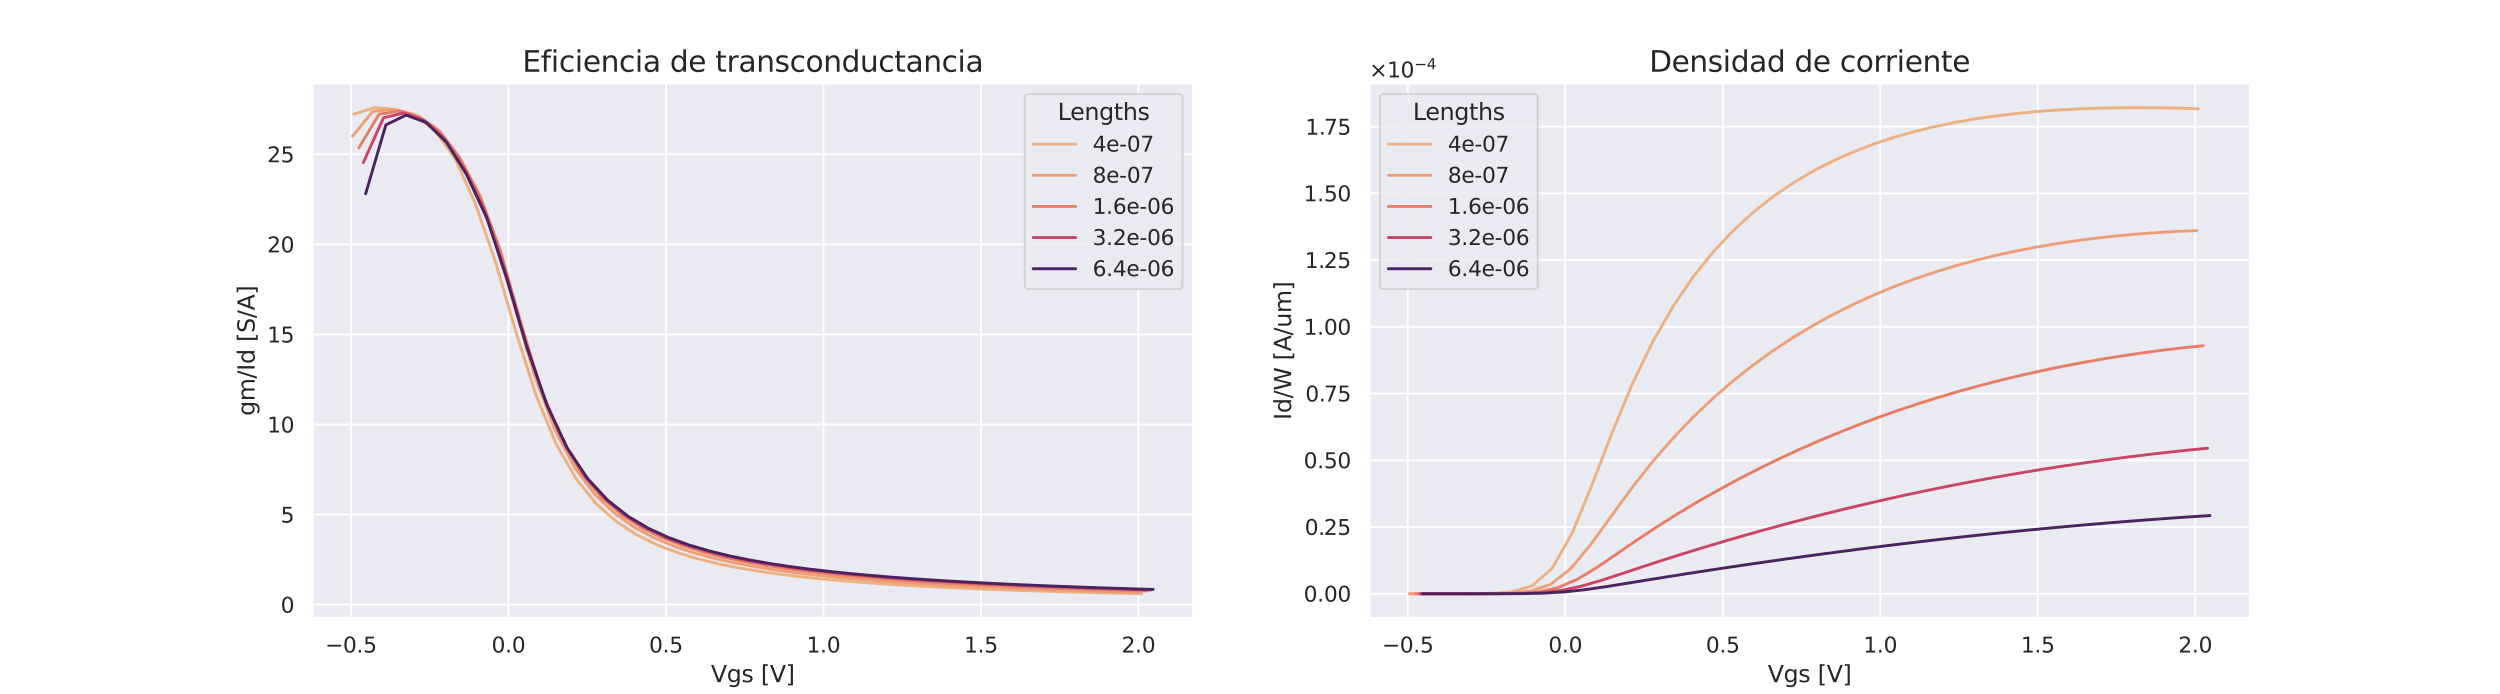 <?xml version="1.0" encoding="utf-8" standalone="no"?>
<!DOCTYPE svg PUBLIC "-//W3C//DTD SVG 1.1//EN"
  "http://www.w3.org/Graphics/SVG/1.1/DTD/svg11.dtd">
<svg xmlns:xlink="http://www.w3.org/1999/xlink" width="1296pt" height="360pt" viewBox="0 0 1296 360" xmlns="http://www.w3.org/2000/svg" version="1.1">
 <defs>
  <style type="text/css">*{stroke-linejoin: round; stroke-linecap: butt}</style>
 </defs>
 <g id="figure_1">
  <g id="patch_1">
   <path d="M 0 360 
L 1296 360 
L 1296 0 
L 0 0 
z
" style="fill: #ffffff"/>
  </g>
  <g id="axes_1">
   <g id="patch_2">
    <path d="M 162 320.4 
L 618.545 320.4 
L 618.545 43.2 
L 162 43.2 
z
" style="fill: #eaeaf2"/>
   </g>
   <g id="matplotlib.axis_1">
    <g id="xtick_1">
     <g id="line2d_1">
      <path d="M 181.931 320.4 
L 181.931 43.2 
" clip-path="url(#p124b14d917)" style="fill: none; stroke: #ffffff; stroke-linecap: round"/>
     </g>
     <g id="text_1">
      <!-- −0.5 -->
      <g style="fill: #262626" transform="translate(168.576 338.258) scale(0.11 -0.11)">
       <defs>
        <path id="DejaVuSans-2212" d="M 678 2272 
L 4684 2272 
L 4684 1741 
L 678 1741 
L 678 2272 
z
" transform="scale(0.016)"/>
        <path id="DejaVuSans-30" d="M 2034 4250 
Q 1547 4250 1301 3770 
Q 1056 3291 1056 2328 
Q 1056 1369 1301 889 
Q 1547 409 2034 409 
Q 2525 409 2770 889 
Q 3016 1369 3016 2328 
Q 3016 3291 2770 3770 
Q 2525 4250 2034 4250 
z
M 2034 4750 
Q 2819 4750 3233 4129 
Q 3647 3509 3647 2328 
Q 3647 1150 3233 529 
Q 2819 -91 2034 -91 
Q 1250 -91 836 529 
Q 422 1150 422 2328 
Q 422 3509 836 4129 
Q 1250 4750 2034 4750 
z
" transform="scale(0.016)"/>
        <path id="DejaVuSans-2e" d="M 684 794 
L 1344 794 
L 1344 0 
L 684 0 
L 684 794 
z
" transform="scale(0.016)"/>
        <path id="DejaVuSans-35" d="M 691 4666 
L 3169 4666 
L 3169 4134 
L 1269 4134 
L 1269 2991 
Q 1406 3038 1543 3061 
Q 1681 3084 1819 3084 
Q 2600 3084 3056 2656 
Q 3513 2228 3513 1497 
Q 3513 744 3044 326 
Q 2575 -91 1722 -91 
Q 1428 -91 1123 -41 
Q 819 9 494 109 
L 494 744 
Q 775 591 1075 516 
Q 1375 441 1709 441 
Q 2250 441 2565 725 
Q 2881 1009 2881 1497 
Q 2881 1984 2565 2268 
Q 2250 2553 1709 2553 
Q 1456 2553 1204 2497 
Q 953 2441 691 2322 
L 691 4666 
z
" transform="scale(0.016)"/>
       </defs>
       <use xlink:href="#DejaVuSans-2212"/>
       <use xlink:href="#DejaVuSans-30" transform="translate(83.789 0)"/>
       <use xlink:href="#DejaVuSans-2e" transform="translate(147.412 0)"/>
       <use xlink:href="#DejaVuSans-35" transform="translate(179.199 0)"/>
      </g>
     </g>
    </g>
    <g id="xtick_2">
     <g id="line2d_2">
      <path d="M 263.578 320.4 
L 263.578 43.2 
" clip-path="url(#p124b14d917)" style="fill: none; stroke: #ffffff; stroke-linecap: round"/>
     </g>
     <g id="text_2">
      <!-- 0.0 -->
      <g style="fill: #262626" transform="translate(254.831 338.258) scale(0.11 -0.11)">
       <use xlink:href="#DejaVuSans-30"/>
       <use xlink:href="#DejaVuSans-2e" transform="translate(63.623 0)"/>
       <use xlink:href="#DejaVuSans-30" transform="translate(95.41 0)"/>
      </g>
     </g>
    </g>
    <g id="xtick_3">
     <g id="line2d_3">
      <path d="M 345.224 320.4 
L 345.224 43.2 
" clip-path="url(#p124b14d917)" style="fill: none; stroke: #ffffff; stroke-linecap: round"/>
     </g>
     <g id="text_3">
      <!-- 0.5 -->
      <g style="fill: #262626" transform="translate(336.478 338.258) scale(0.11 -0.11)">
       <use xlink:href="#DejaVuSans-30"/>
       <use xlink:href="#DejaVuSans-2e" transform="translate(63.623 0)"/>
       <use xlink:href="#DejaVuSans-35" transform="translate(95.41 0)"/>
      </g>
     </g>
    </g>
    <g id="xtick_4">
     <g id="line2d_4">
      <path d="M 426.871 320.4 
L 426.871 43.2 
" clip-path="url(#p124b14d917)" style="fill: none; stroke: #ffffff; stroke-linecap: round"/>
     </g>
     <g id="text_4">
      <!-- 1.0 -->
      <g style="fill: #262626" transform="translate(418.124 338.258) scale(0.11 -0.11)">
       <defs>
        <path id="DejaVuSans-31" d="M 794 531 
L 1825 531 
L 1825 4091 
L 703 3866 
L 703 4441 
L 1819 4666 
L 2450 4666 
L 2450 531 
L 3481 531 
L 3481 0 
L 794 0 
L 794 531 
z
" transform="scale(0.016)"/>
       </defs>
       <use xlink:href="#DejaVuSans-31"/>
       <use xlink:href="#DejaVuSans-2e" transform="translate(63.623 0)"/>
       <use xlink:href="#DejaVuSans-30" transform="translate(95.41 0)"/>
      </g>
     </g>
    </g>
    <g id="xtick_5">
     <g id="line2d_5">
      <path d="M 508.517 320.4 
L 508.517 43.2 
" clip-path="url(#p124b14d917)" style="fill: none; stroke: #ffffff; stroke-linecap: round"/>
     </g>
     <g id="text_5">
      <!-- 1.5 -->
      <g style="fill: #262626" transform="translate(499.77 338.258) scale(0.11 -0.11)">
       <use xlink:href="#DejaVuSans-31"/>
       <use xlink:href="#DejaVuSans-2e" transform="translate(63.623 0)"/>
       <use xlink:href="#DejaVuSans-35" transform="translate(95.41 0)"/>
      </g>
     </g>
    </g>
    <g id="xtick_6">
     <g id="line2d_6">
      <path d="M 590.163 320.4 
L 590.163 43.2 
" clip-path="url(#p124b14d917)" style="fill: none; stroke: #ffffff; stroke-linecap: round"/>
     </g>
     <g id="text_6">
      <!-- 2.0 -->
      <g style="fill: #262626" transform="translate(581.417 338.258) scale(0.11 -0.11)">
       <defs>
        <path id="DejaVuSans-32" d="M 1228 531 
L 3431 531 
L 3431 0 
L 469 0 
L 469 531 
Q 828 903 1448 1529 
Q 2069 2156 2228 2338 
Q 2531 2678 2651 2914 
Q 2772 3150 2772 3378 
Q 2772 3750 2511 3984 
Q 2250 4219 1831 4219 
Q 1534 4219 1204 4116 
Q 875 4013 500 3803 
L 500 4441 
Q 881 4594 1212 4672 
Q 1544 4750 1819 4750 
Q 2544 4750 2975 4387 
Q 3406 4025 3406 3419 
Q 3406 3131 3298 2873 
Q 3191 2616 2906 2266 
Q 2828 2175 2409 1742 
Q 1991 1309 1228 531 
z
" transform="scale(0.016)"/>
       </defs>
       <use xlink:href="#DejaVuSans-32"/>
       <use xlink:href="#DejaVuSans-2e" transform="translate(63.623 0)"/>
       <use xlink:href="#DejaVuSans-30" transform="translate(95.41 0)"/>
      </g>
     </g>
    </g>
    <g id="text_7">
     <!-- Vgs [V] -->
     <g style="fill: #262626" transform="translate(368.541 353.664) scale(0.12 -0.12)">
      <defs>
       <path id="DejaVuSans-56" d="M 1831 0 
L 50 4666 
L 709 4666 
L 2188 738 
L 3669 4666 
L 4325 4666 
L 2547 0 
L 1831 0 
z
" transform="scale(0.016)"/>
       <path id="DejaVuSans-67" d="M 2906 1791 
Q 2906 2416 2648 2759 
Q 2391 3103 1925 3103 
Q 1463 3103 1205 2759 
Q 947 2416 947 1791 
Q 947 1169 1205 825 
Q 1463 481 1925 481 
Q 2391 481 2648 825 
Q 2906 1169 2906 1791 
z
M 3481 434 
Q 3481 -459 3084 -895 
Q 2688 -1331 1869 -1331 
Q 1566 -1331 1297 -1286 
Q 1028 -1241 775 -1147 
L 775 -588 
Q 1028 -725 1275 -790 
Q 1522 -856 1778 -856 
Q 2344 -856 2625 -561 
Q 2906 -266 2906 331 
L 2906 616 
Q 2728 306 2450 153 
Q 2172 0 1784 0 
Q 1141 0 747 490 
Q 353 981 353 1791 
Q 353 2603 747 3093 
Q 1141 3584 1784 3584 
Q 2172 3584 2450 3431 
Q 2728 3278 2906 2969 
L 2906 3500 
L 3481 3500 
L 3481 434 
z
" transform="scale(0.016)"/>
       <path id="DejaVuSans-73" d="M 2834 3397 
L 2834 2853 
Q 2591 2978 2328 3040 
Q 2066 3103 1784 3103 
Q 1356 3103 1142 2972 
Q 928 2841 928 2578 
Q 928 2378 1081 2264 
Q 1234 2150 1697 2047 
L 1894 2003 
Q 2506 1872 2764 1633 
Q 3022 1394 3022 966 
Q 3022 478 2636 193 
Q 2250 -91 1575 -91 
Q 1294 -91 989 -36 
Q 684 19 347 128 
L 347 722 
Q 666 556 975 473 
Q 1284 391 1588 391 
Q 1994 391 2212 530 
Q 2431 669 2431 922 
Q 2431 1156 2273 1281 
Q 2116 1406 1581 1522 
L 1381 1569 
Q 847 1681 609 1914 
Q 372 2147 372 2553 
Q 372 3047 722 3315 
Q 1072 3584 1716 3584 
Q 2034 3584 2315 3537 
Q 2597 3491 2834 3397 
z
" transform="scale(0.016)"/>
       <path id="DejaVuSans-20" transform="scale(0.016)"/>
       <path id="DejaVuSans-5b" d="M 550 4863 
L 1875 4863 
L 1875 4416 
L 1125 4416 
L 1125 -397 
L 1875 -397 
L 1875 -844 
L 550 -844 
L 550 4863 
z
" transform="scale(0.016)"/>
       <path id="DejaVuSans-5d" d="M 1947 4863 
L 1947 -844 
L 622 -844 
L 622 -397 
L 1369 -397 
L 1369 4416 
L 622 4416 
L 622 4863 
L 1947 4863 
z
" transform="scale(0.016)"/>
      </defs>
      <use xlink:href="#DejaVuSans-56"/>
      <use xlink:href="#DejaVuSans-67" transform="translate(68.408 0)"/>
      <use xlink:href="#DejaVuSans-73" transform="translate(131.885 0)"/>
      <use xlink:href="#DejaVuSans-20" transform="translate(183.984 0)"/>
      <use xlink:href="#DejaVuSans-5b" transform="translate(215.771 0)"/>
      <use xlink:href="#DejaVuSans-56" transform="translate(254.785 0)"/>
      <use xlink:href="#DejaVuSans-5d" transform="translate(323.193 0)"/>
     </g>
    </g>
   </g>
   <g id="matplotlib.axis_2">
    <g id="ytick_1">
     <g id="line2d_7">
      <path d="M 162 313.453 
L 618.545 313.453 
" clip-path="url(#p124b14d917)" style="fill: none; stroke: #ffffff; stroke-linecap: round"/>
     </g>
     <g id="text_8">
      <!-- 0 -->
      <g style="fill: #262626" transform="translate(145.501 317.632) scale(0.11 -0.11)">
       <use xlink:href="#DejaVuSans-30"/>
      </g>
     </g>
    </g>
    <g id="ytick_2">
     <g id="line2d_8">
      <path d="M 162 266.753 
L 618.545 266.753 
" clip-path="url(#p124b14d917)" style="fill: none; stroke: #ffffff; stroke-linecap: round"/>
     </g>
     <g id="text_9">
      <!-- 5 -->
      <g style="fill: #262626" transform="translate(145.501 270.933) scale(0.11 -0.11)">
       <use xlink:href="#DejaVuSans-35"/>
      </g>
     </g>
    </g>
    <g id="ytick_3">
     <g id="line2d_9">
      <path d="M 162 220.054 
L 618.545 220.054 
" clip-path="url(#p124b14d917)" style="fill: none; stroke: #ffffff; stroke-linecap: round"/>
     </g>
     <g id="text_10">
      <!-- 10 -->
      <g style="fill: #262626" transform="translate(138.502 224.233) scale(0.11 -0.11)">
       <use xlink:href="#DejaVuSans-31"/>
       <use xlink:href="#DejaVuSans-30" transform="translate(63.623 0)"/>
      </g>
     </g>
    </g>
    <g id="ytick_4">
     <g id="line2d_10">
      <path d="M 162 173.354 
L 618.545 173.354 
" clip-path="url(#p124b14d917)" style="fill: none; stroke: #ffffff; stroke-linecap: round"/>
     </g>
     <g id="text_11">
      <!-- 15 -->
      <g style="fill: #262626" transform="translate(138.502 177.533) scale(0.11 -0.11)">
       <use xlink:href="#DejaVuSans-31"/>
       <use xlink:href="#DejaVuSans-35" transform="translate(63.623 0)"/>
      </g>
     </g>
    </g>
    <g id="ytick_5">
     <g id="line2d_11">
      <path d="M 162 126.655 
L 618.545 126.655 
" clip-path="url(#p124b14d917)" style="fill: none; stroke: #ffffff; stroke-linecap: round"/>
     </g>
     <g id="text_12">
      <!-- 20 -->
      <g style="fill: #262626" transform="translate(138.502 130.834) scale(0.11 -0.11)">
       <use xlink:href="#DejaVuSans-32"/>
       <use xlink:href="#DejaVuSans-30" transform="translate(63.623 0)"/>
      </g>
     </g>
    </g>
    <g id="ytick_6">
     <g id="line2d_12">
      <path d="M 162 79.955 
L 618.545 79.955 
" clip-path="url(#p124b14d917)" style="fill: none; stroke: #ffffff; stroke-linecap: round"/>
     </g>
     <g id="text_13">
      <!-- 25 -->
      <g style="fill: #262626" transform="translate(138.502 84.134) scale(0.11 -0.11)">
       <use xlink:href="#DejaVuSans-32"/>
       <use xlink:href="#DejaVuSans-35" transform="translate(63.623 0)"/>
      </g>
     </g>
    </g>
    <g id="text_14">
     <!-- gm/Id [S/A] -->
     <g style="fill: #262626" transform="translate(132.007 215.577) rotate(-90) scale(0.12 -0.12)">
      <defs>
       <path id="DejaVuSans-6d" d="M 3328 2828 
Q 3544 3216 3844 3400 
Q 4144 3584 4550 3584 
Q 5097 3584 5394 3201 
Q 5691 2819 5691 2113 
L 5691 0 
L 5113 0 
L 5113 2094 
Q 5113 2597 4934 2840 
Q 4756 3084 4391 3084 
Q 3944 3084 3684 2787 
Q 3425 2491 3425 1978 
L 3425 0 
L 2847 0 
L 2847 2094 
Q 2847 2600 2669 2842 
Q 2491 3084 2119 3084 
Q 1678 3084 1418 2786 
Q 1159 2488 1159 1978 
L 1159 0 
L 581 0 
L 581 3500 
L 1159 3500 
L 1159 2956 
Q 1356 3278 1631 3431 
Q 1906 3584 2284 3584 
Q 2666 3584 2933 3390 
Q 3200 3197 3328 2828 
z
" transform="scale(0.016)"/>
       <path id="DejaVuSans-2f" d="M 1625 4666 
L 2156 4666 
L 531 -594 
L 0 -594 
L 1625 4666 
z
" transform="scale(0.016)"/>
       <path id="DejaVuSans-49" d="M 628 4666 
L 1259 4666 
L 1259 0 
L 628 0 
L 628 4666 
z
" transform="scale(0.016)"/>
       <path id="DejaVuSans-64" d="M 2906 2969 
L 2906 4863 
L 3481 4863 
L 3481 0 
L 2906 0 
L 2906 525 
Q 2725 213 2448 61 
Q 2172 -91 1784 -91 
Q 1150 -91 751 415 
Q 353 922 353 1747 
Q 353 2572 751 3078 
Q 1150 3584 1784 3584 
Q 2172 3584 2448 3432 
Q 2725 3281 2906 2969 
z
M 947 1747 
Q 947 1113 1208 752 
Q 1469 391 1925 391 
Q 2381 391 2643 752 
Q 2906 1113 2906 1747 
Q 2906 2381 2643 2742 
Q 2381 3103 1925 3103 
Q 1469 3103 1208 2742 
Q 947 2381 947 1747 
z
" transform="scale(0.016)"/>
       <path id="DejaVuSans-53" d="M 3425 4513 
L 3425 3897 
Q 3066 4069 2747 4153 
Q 2428 4238 2131 4238 
Q 1616 4238 1336 4038 
Q 1056 3838 1056 3469 
Q 1056 3159 1242 3001 
Q 1428 2844 1947 2747 
L 2328 2669 
Q 3034 2534 3370 2195 
Q 3706 1856 3706 1288 
Q 3706 609 3251 259 
Q 2797 -91 1919 -91 
Q 1588 -91 1214 -16 
Q 841 59 441 206 
L 441 856 
Q 825 641 1194 531 
Q 1563 422 1919 422 
Q 2459 422 2753 634 
Q 3047 847 3047 1241 
Q 3047 1584 2836 1778 
Q 2625 1972 2144 2069 
L 1759 2144 
Q 1053 2284 737 2584 
Q 422 2884 422 3419 
Q 422 4038 858 4394 
Q 1294 4750 2059 4750 
Q 2388 4750 2728 4690 
Q 3069 4631 3425 4513 
z
" transform="scale(0.016)"/>
       <path id="DejaVuSans-41" d="M 2188 4044 
L 1331 1722 
L 3047 1722 
L 2188 4044 
z
M 1831 4666 
L 2547 4666 
L 4325 0 
L 3669 0 
L 3244 1197 
L 1141 1197 
L 716 0 
L 50 0 
L 1831 4666 
z
" transform="scale(0.016)"/>
      </defs>
      <use xlink:href="#DejaVuSans-67"/>
      <use xlink:href="#DejaVuSans-6d" transform="translate(63.477 0)"/>
      <use xlink:href="#DejaVuSans-2f" transform="translate(160.889 0)"/>
      <use xlink:href="#DejaVuSans-49" transform="translate(194.58 0)"/>
      <use xlink:href="#DejaVuSans-64" transform="translate(224.072 0)"/>
      <use xlink:href="#DejaVuSans-20" transform="translate(287.549 0)"/>
      <use xlink:href="#DejaVuSans-5b" transform="translate(319.336 0)"/>
      <use xlink:href="#DejaVuSans-53" transform="translate(358.35 0)"/>
      <use xlink:href="#DejaVuSans-2f" transform="translate(421.826 0)"/>
      <use xlink:href="#DejaVuSans-41" transform="translate(455.518 0)"/>
      <use xlink:href="#DejaVuSans-5d" transform="translate(523.926 0)"/>
     </g>
    </g>
   </g>
   <g id="FillBetweenPolyCollection_1"/>
   <g id="FillBetweenPolyCollection_2"/>
   <g id="FillBetweenPolyCollection_3"/>
   <g id="FillBetweenPolyCollection_4"/>
   <g id="FillBetweenPolyCollection_5"/>
   <g id="line2d_13">
    <path d="M 183.508 59.185 
L 193.975 55.8 
L 204.443 56.651 
L 214.91 59.955 
L 225.378 67.467 
L 235.845 82.233 
L 246.313 105.27 
L 256.78 135.589 
L 267.248 171.398 
L 277.715 204.505 
L 288.183 229.971 
L 298.65 248.231 
L 309.117 261.16 
L 319.585 270.439 
L 330.052 277.265 
L 340.52 282.424 
L 350.987 286.425 
L 361.455 289.6 
L 371.922 292.171 
L 382.39 294.289 
L 392.857 296.06 
L 403.325 297.56 
L 413.792 298.845 
L 424.26 299.958 
L 434.727 300.928 
L 445.195 301.782 
L 455.662 302.539 
L 466.13 303.213 
L 476.597 303.817 
L 487.065 304.361 
L 497.532 304.854 
L 508 305.302 
L 518.467 305.71 
L 528.935 306.085 
L 539.402 306.429 
L 549.87 306.746 
L 560.337 307.039 
L 570.805 307.311 
L 581.272 307.564 
L 591.74 307.8 
" clip-path="url(#p124b14d917)" style="fill: none; stroke: #edb081; stroke-width: 1.5; stroke-linecap: round"/>
   </g>
   <g id="line2d_14">
    <path d="M 182.752 70.589 
L 193.22 57.778 
L 203.687 56.702 
L 214.155 59.155 
L 224.622 65.3 
L 235.089 77.439 
L 245.557 96.374 
L 256.024 122.405 
L 266.492 157.983 
L 276.959 194.143 
L 287.427 222.372 
L 297.894 242.365 
L 308.362 256.346 
L 318.829 266.309 
L 329.297 273.619 
L 339.764 279.149 
L 350.232 283.447 
L 360.699 286.871 
L 371.167 289.655 
L 381.634 291.959 
L 392.102 293.894 
L 402.569 295.542 
L 413.037 296.96 
L 423.504 298.192 
L 433.972 299.272 
L 444.439 300.227 
L 454.907 301.075 
L 465.374 301.835 
L 475.842 302.518 
L 486.309 303.135 
L 496.777 303.695 
L 507.244 304.207 
L 517.712 304.674 
L 528.179 305.104 
L 538.647 305.5 
L 549.114 305.865 
L 559.582 306.205 
L 570.049 306.52 
L 580.516 306.814 
L 590.984 307.089 
" clip-path="url(#p124b14d917)" style="fill: none; stroke: #ec9f76; stroke-width: 1.5; stroke-linecap: round"/>
   </g>
   <g id="line2d_15">
    <path d="M 186.037 76.637 
L 196.504 59.222 
L 206.972 57.541 
L 217.439 60.572 
L 227.907 68.102 
L 238.374 81.894 
L 248.842 101.592 
L 259.309 129.579 
L 269.777 166.655 
L 280.244 201.116 
L 290.712 226.867 
L 301.179 244.919 
L 311.647 257.593 
L 322.114 266.715 
L 332.582 273.486 
L 343.049 278.666 
L 353.517 282.737 
L 363.984 286.012 
L 374.451 288.7 
L 384.919 290.943 
L 395.386 292.842 
L 405.854 294.471 
L 416.321 295.882 
L 426.789 297.117 
L 437.256 298.207 
L 447.724 299.175 
L 458.191 300.04 
L 468.659 300.819 
L 479.126 301.523 
L 489.594 302.163 
L 500.061 302.747 
L 510.529 303.281 
L 520.996 303.773 
L 531.464 304.226 
L 541.931 304.646 
L 552.399 305.036 
L 562.866 305.399 
L 573.334 305.738 
L 583.801 306.056 
L 594.269 306.356 
" clip-path="url(#p124b14d917)" style="fill: none; stroke: #e77e63; stroke-width: 1.5; stroke-linecap: round"/>
   </g>
   <g id="line2d_16">
    <path d="M 188.36 84.263 
L 198.827 61.048 
L 209.295 58.557 
L 219.762 62.357 
L 230.23 71.658 
L 240.697 87.474 
L 251.164 108.964 
L 261.632 139.598 
L 272.099 176.099 
L 282.567 207.542 
L 293.034 230.72 
L 303.502 247.128 
L 313.969 258.809 
L 324.437 267.321 
L 334.904 273.706 
L 345.372 278.632 
L 355.839 282.53 
L 366.307 285.685 
L 376.774 288.288 
L 387.242 290.47 
L 397.709 292.325 
L 408.177 293.923 
L 418.644 295.312 
L 429.112 296.532 
L 439.579 297.612 
L 450.047 298.575 
L 460.514 299.438 
L 470.982 300.217 
L 481.449 300.923 
L 491.917 301.567 
L 502.384 302.156 
L 512.852 302.696 
L 523.319 303.194 
L 533.787 303.655 
L 544.254 304.082 
L 554.722 304.479 
L 565.189 304.851 
L 575.656 305.198 
L 586.124 305.526 
L 596.591 305.835 
" clip-path="url(#p124b14d917)" style="fill: none; stroke: #c94465; stroke-width: 1.5; stroke-linecap: round"/>
   </g>
   <g id="line2d_17">
    <path d="M 189.561 100.42 
L 200.029 64.759 
L 210.496 59.647 
L 220.964 63.532 
L 231.431 73.763 
L 241.899 90.544 
L 252.366 113.028 
L 262.834 144.801 
L 273.301 180.596 
L 283.769 210.546 
L 294.236 232.559 
L 304.704 248.222 
L 315.171 259.442 
L 325.639 267.665 
L 336.106 273.862 
L 346.574 278.661 
L 357.041 282.472 
L 367.509 285.564 
L 377.976 288.121 
L 388.444 290.27 
L 398.911 292.1 
L 409.379 293.679 
L 419.846 295.055 
L 430.314 296.265 
L 440.781 297.337 
L 451.249 298.294 
L 461.716 299.154 
L 472.184 299.931 
L 482.651 300.636 
L 493.119 301.28 
L 503.586 301.869 
L 514.054 302.41 
L 524.521 302.91 
L 534.988 303.372 
L 545.456 303.801 
L 555.923 304.201 
L 566.391 304.574 
L 576.858 304.923 
L 587.326 305.252 
L 597.793 305.562 
" clip-path="url(#p124b14d917)" style="fill: none; stroke: #4b2362; stroke-width: 1.5; stroke-linecap: round"/>
   </g>
   <g id="line2d_18"/>
   <g id="line2d_19"/>
   <g id="line2d_20"/>
   <g id="line2d_21"/>
   <g id="line2d_22"/>
   <g id="patch_3">
    <path d="M 162 320.4 
L 162 43.2 
" style="fill: none; stroke: #ffffff; stroke-width: 1.25; stroke-linejoin: miter; stroke-linecap: square"/>
   </g>
   <g id="patch_4">
    <path d="M 618.545 320.4 
L 618.545 43.2 
" style="fill: none; stroke: #ffffff; stroke-width: 1.25; stroke-linejoin: miter; stroke-linecap: square"/>
   </g>
   <g id="patch_5">
    <path d="M 162 320.4 
L 618.545 320.4 
" style="fill: none; stroke: #ffffff; stroke-width: 1.25; stroke-linejoin: miter; stroke-linecap: square"/>
   </g>
   <g id="patch_6">
    <path d="M 162 43.2 
L 618.545 43.2 
" style="fill: none; stroke: #ffffff; stroke-width: 1.25; stroke-linejoin: miter; stroke-linecap: square"/>
   </g>
   <g id="text_15">
    <!-- Eficiencia de transconductancia -->
    <g style="fill: #262626" transform="translate(270.811 37.2) scale(0.15 -0.15)">
     <defs>
      <path id="DejaVuSans-45" d="M 628 4666 
L 3578 4666 
L 3578 4134 
L 1259 4134 
L 1259 2753 
L 3481 2753 
L 3481 2222 
L 1259 2222 
L 1259 531 
L 3634 531 
L 3634 0 
L 628 0 
L 628 4666 
z
" transform="scale(0.016)"/>
      <path id="DejaVuSans-66" d="M 2375 4863 
L 2375 4384 
L 1825 4384 
Q 1516 4384 1395 4259 
Q 1275 4134 1275 3809 
L 1275 3500 
L 2222 3500 
L 2222 3053 
L 1275 3053 
L 1275 0 
L 697 0 
L 697 3053 
L 147 3053 
L 147 3500 
L 697 3500 
L 697 3744 
Q 697 4328 969 4595 
Q 1241 4863 1831 4863 
L 2375 4863 
z
" transform="scale(0.016)"/>
      <path id="DejaVuSans-69" d="M 603 3500 
L 1178 3500 
L 1178 0 
L 603 0 
L 603 3500 
z
M 603 4863 
L 1178 4863 
L 1178 4134 
L 603 4134 
L 603 4863 
z
" transform="scale(0.016)"/>
      <path id="DejaVuSans-63" d="M 3122 3366 
L 3122 2828 
Q 2878 2963 2633 3030 
Q 2388 3097 2138 3097 
Q 1578 3097 1268 2742 
Q 959 2388 959 1747 
Q 959 1106 1268 751 
Q 1578 397 2138 397 
Q 2388 397 2633 464 
Q 2878 531 3122 666 
L 3122 134 
Q 2881 22 2623 -34 
Q 2366 -91 2075 -91 
Q 1284 -91 818 406 
Q 353 903 353 1747 
Q 353 2603 823 3093 
Q 1294 3584 2113 3584 
Q 2378 3584 2631 3529 
Q 2884 3475 3122 3366 
z
" transform="scale(0.016)"/>
      <path id="DejaVuSans-65" d="M 3597 1894 
L 3597 1613 
L 953 1613 
Q 991 1019 1311 708 
Q 1631 397 2203 397 
Q 2534 397 2845 478 
Q 3156 559 3463 722 
L 3463 178 
Q 3153 47 2828 -22 
Q 2503 -91 2169 -91 
Q 1331 -91 842 396 
Q 353 884 353 1716 
Q 353 2575 817 3079 
Q 1281 3584 2069 3584 
Q 2775 3584 3186 3129 
Q 3597 2675 3597 1894 
z
M 3022 2063 
Q 3016 2534 2758 2815 
Q 2500 3097 2075 3097 
Q 1594 3097 1305 2825 
Q 1016 2553 972 2059 
L 3022 2063 
z
" transform="scale(0.016)"/>
      <path id="DejaVuSans-6e" d="M 3513 2113 
L 3513 0 
L 2938 0 
L 2938 2094 
Q 2938 2591 2744 2837 
Q 2550 3084 2163 3084 
Q 1697 3084 1428 2787 
Q 1159 2491 1159 1978 
L 1159 0 
L 581 0 
L 581 3500 
L 1159 3500 
L 1159 2956 
Q 1366 3272 1645 3428 
Q 1925 3584 2291 3584 
Q 2894 3584 3203 3211 
Q 3513 2838 3513 2113 
z
" transform="scale(0.016)"/>
      <path id="DejaVuSans-61" d="M 2194 1759 
Q 1497 1759 1228 1600 
Q 959 1441 959 1056 
Q 959 750 1161 570 
Q 1363 391 1709 391 
Q 2188 391 2477 730 
Q 2766 1069 2766 1631 
L 2766 1759 
L 2194 1759 
z
M 3341 1997 
L 3341 0 
L 2766 0 
L 2766 531 
Q 2569 213 2275 61 
Q 1981 -91 1556 -91 
Q 1019 -91 701 211 
Q 384 513 384 1019 
Q 384 1609 779 1909 
Q 1175 2209 1959 2209 
L 2766 2209 
L 2766 2266 
Q 2766 2663 2505 2880 
Q 2244 3097 1772 3097 
Q 1472 3097 1187 3025 
Q 903 2953 641 2809 
L 641 3341 
Q 956 3463 1253 3523 
Q 1550 3584 1831 3584 
Q 2591 3584 2966 3190 
Q 3341 2797 3341 1997 
z
" transform="scale(0.016)"/>
      <path id="DejaVuSans-74" d="M 1172 4494 
L 1172 3500 
L 2356 3500 
L 2356 3053 
L 1172 3053 
L 1172 1153 
Q 1172 725 1289 603 
Q 1406 481 1766 481 
L 2356 481 
L 2356 0 
L 1766 0 
Q 1100 0 847 248 
Q 594 497 594 1153 
L 594 3053 
L 172 3053 
L 172 3500 
L 594 3500 
L 594 4494 
L 1172 4494 
z
" transform="scale(0.016)"/>
      <path id="DejaVuSans-72" d="M 2631 2963 
Q 2534 3019 2420 3045 
Q 2306 3072 2169 3072 
Q 1681 3072 1420 2755 
Q 1159 2438 1159 1844 
L 1159 0 
L 581 0 
L 581 3500 
L 1159 3500 
L 1159 2956 
Q 1341 3275 1631 3429 
Q 1922 3584 2338 3584 
Q 2397 3584 2469 3576 
Q 2541 3569 2628 3553 
L 2631 2963 
z
" transform="scale(0.016)"/>
      <path id="DejaVuSans-6f" d="M 1959 3097 
Q 1497 3097 1228 2736 
Q 959 2375 959 1747 
Q 959 1119 1226 758 
Q 1494 397 1959 397 
Q 2419 397 2687 759 
Q 2956 1122 2956 1747 
Q 2956 2369 2687 2733 
Q 2419 3097 1959 3097 
z
M 1959 3584 
Q 2709 3584 3137 3096 
Q 3566 2609 3566 1747 
Q 3566 888 3137 398 
Q 2709 -91 1959 -91 
Q 1206 -91 779 398 
Q 353 888 353 1747 
Q 353 2609 779 3096 
Q 1206 3584 1959 3584 
z
" transform="scale(0.016)"/>
      <path id="DejaVuSans-75" d="M 544 1381 
L 544 3500 
L 1119 3500 
L 1119 1403 
Q 1119 906 1312 657 
Q 1506 409 1894 409 
Q 2359 409 2629 706 
Q 2900 1003 2900 1516 
L 2900 3500 
L 3475 3500 
L 3475 0 
L 2900 0 
L 2900 538 
Q 2691 219 2414 64 
Q 2138 -91 1772 -91 
Q 1169 -91 856 284 
Q 544 659 544 1381 
z
M 1991 3584 
L 1991 3584 
z
" transform="scale(0.016)"/>
     </defs>
     <use xlink:href="#DejaVuSans-45"/>
     <use xlink:href="#DejaVuSans-66" transform="translate(63.184 0)"/>
     <use xlink:href="#DejaVuSans-69" transform="translate(98.389 0)"/>
     <use xlink:href="#DejaVuSans-63" transform="translate(126.172 0)"/>
     <use xlink:href="#DejaVuSans-69" transform="translate(181.152 0)"/>
     <use xlink:href="#DejaVuSans-65" transform="translate(208.936 0)"/>
     <use xlink:href="#DejaVuSans-6e" transform="translate(270.459 0)"/>
     <use xlink:href="#DejaVuSans-63" transform="translate(333.838 0)"/>
     <use xlink:href="#DejaVuSans-69" transform="translate(388.818 0)"/>
     <use xlink:href="#DejaVuSans-61" transform="translate(416.602 0)"/>
     <use xlink:href="#DejaVuSans-20" transform="translate(477.881 0)"/>
     <use xlink:href="#DejaVuSans-64" transform="translate(509.668 0)"/>
     <use xlink:href="#DejaVuSans-65" transform="translate(573.145 0)"/>
     <use xlink:href="#DejaVuSans-20" transform="translate(634.668 0)"/>
     <use xlink:href="#DejaVuSans-74" transform="translate(666.455 0)"/>
     <use xlink:href="#DejaVuSans-72" transform="translate(705.664 0)"/>
     <use xlink:href="#DejaVuSans-61" transform="translate(746.777 0)"/>
     <use xlink:href="#DejaVuSans-6e" transform="translate(808.057 0)"/>
     <use xlink:href="#DejaVuSans-73" transform="translate(871.436 0)"/>
     <use xlink:href="#DejaVuSans-63" transform="translate(923.535 0)"/>
     <use xlink:href="#DejaVuSans-6f" transform="translate(978.516 0)"/>
     <use xlink:href="#DejaVuSans-6e" transform="translate(1039.697 0)"/>
     <use xlink:href="#DejaVuSans-64" transform="translate(1103.076 0)"/>
     <use xlink:href="#DejaVuSans-75" transform="translate(1166.553 0)"/>
     <use xlink:href="#DejaVuSans-63" transform="translate(1229.932 0)"/>
     <use xlink:href="#DejaVuSans-74" transform="translate(1284.912 0)"/>
     <use xlink:href="#DejaVuSans-61" transform="translate(1324.121 0)"/>
     <use xlink:href="#DejaVuSans-6e" transform="translate(1385.4 0)"/>
     <use xlink:href="#DejaVuSans-63" transform="translate(1448.779 0)"/>
     <use xlink:href="#DejaVuSans-69" transform="translate(1503.76 0)"/>
     <use xlink:href="#DejaVuSans-61" transform="translate(1531.543 0)"/>
    </g>
   </g>
   <g id="legend_1">
    <g id="patch_7">
     <path d="M 533.417 149.843 
L 610.845 149.843 
Q 613.045 149.843 613.045 147.643 
L 613.045 50.9 
Q 613.045 48.7 610.845 48.7 
L 533.417 48.7 
Q 531.217 48.7 531.217 50.9 
L 531.217 147.643 
Q 531.217 149.843 533.417 149.843 
z
" style="fill: #eaeaf2; opacity: 0.8; stroke: #cccccc; stroke-linejoin: miter"/>
    </g>
    <g id="text_16">
     <!-- Lengths -->
     <g style="fill: #262626" transform="translate(548.31 62.218) scale(0.12 -0.12)">
      <defs>
       <path id="DejaVuSans-4c" d="M 628 4666 
L 1259 4666 
L 1259 531 
L 3531 531 
L 3531 0 
L 628 0 
L 628 4666 
z
" transform="scale(0.016)"/>
       <path id="DejaVuSans-68" d="M 3513 2113 
L 3513 0 
L 2938 0 
L 2938 2094 
Q 2938 2591 2744 2837 
Q 2550 3084 2163 3084 
Q 1697 3084 1428 2787 
Q 1159 2491 1159 1978 
L 1159 0 
L 581 0 
L 581 4863 
L 1159 4863 
L 1159 2956 
Q 1366 3272 1645 3428 
Q 1925 3584 2291 3584 
Q 2894 3584 3203 3211 
Q 3513 2838 3513 2113 
z
" transform="scale(0.016)"/>
      </defs>
      <use xlink:href="#DejaVuSans-4c"/>
      <use xlink:href="#DejaVuSans-65" transform="translate(53.963 0)"/>
      <use xlink:href="#DejaVuSans-6e" transform="translate(115.486 0)"/>
      <use xlink:href="#DejaVuSans-67" transform="translate(178.865 0)"/>
      <use xlink:href="#DejaVuSans-74" transform="translate(242.342 0)"/>
      <use xlink:href="#DejaVuSans-68" transform="translate(281.551 0)"/>
      <use xlink:href="#DejaVuSans-73" transform="translate(344.93 0)"/>
     </g>
    </g>
    <g id="line2d_23">
     <path d="M 535.617 74.722 
L 546.617 74.722 
L 557.617 74.722 
" style="fill: none; stroke: #edb081; stroke-width: 1.5; stroke-linecap: round"/>
    </g>
    <g id="text_17">
     <!-- 4e-07 -->
     <g style="fill: #262626" transform="translate(566.417 78.572) scale(0.11 -0.11)">
      <defs>
       <path id="DejaVuSans-34" d="M 2419 4116 
L 825 1625 
L 2419 1625 
L 2419 4116 
z
M 2253 4666 
L 3047 4666 
L 3047 1625 
L 3713 1625 
L 3713 1100 
L 3047 1100 
L 3047 0 
L 2419 0 
L 2419 1100 
L 313 1100 
L 313 1709 
L 2253 4666 
z
" transform="scale(0.016)"/>
       <path id="DejaVuSans-2d" d="M 313 2009 
L 1997 2009 
L 1997 1497 
L 313 1497 
L 313 2009 
z
" transform="scale(0.016)"/>
       <path id="DejaVuSans-37" d="M 525 4666 
L 3525 4666 
L 3525 4397 
L 1831 0 
L 1172 0 
L 2766 4134 
L 525 4134 
L 525 4666 
z
" transform="scale(0.016)"/>
      </defs>
      <use xlink:href="#DejaVuSans-34"/>
      <use xlink:href="#DejaVuSans-65" transform="translate(63.623 0)"/>
      <use xlink:href="#DejaVuSans-2d" transform="translate(125.146 0)"/>
      <use xlink:href="#DejaVuSans-30" transform="translate(161.23 0)"/>
      <use xlink:href="#DejaVuSans-37" transform="translate(224.854 0)"/>
     </g>
    </g>
    <g id="line2d_24">
     <path d="M 535.617 90.868 
L 546.617 90.868 
L 557.617 90.868 
" style="fill: none; stroke: #ec9f76; stroke-width: 1.5; stroke-linecap: round"/>
    </g>
    <g id="text_18">
     <!-- 8e-07 -->
     <g style="fill: #262626" transform="translate(566.417 94.718) scale(0.11 -0.11)">
      <defs>
       <path id="DejaVuSans-38" d="M 2034 2216 
Q 1584 2216 1326 1975 
Q 1069 1734 1069 1313 
Q 1069 891 1326 650 
Q 1584 409 2034 409 
Q 2484 409 2743 651 
Q 3003 894 3003 1313 
Q 3003 1734 2745 1975 
Q 2488 2216 2034 2216 
z
M 1403 2484 
Q 997 2584 770 2862 
Q 544 3141 544 3541 
Q 544 4100 942 4425 
Q 1341 4750 2034 4750 
Q 2731 4750 3128 4425 
Q 3525 4100 3525 3541 
Q 3525 3141 3298 2862 
Q 3072 2584 2669 2484 
Q 3125 2378 3379 2068 
Q 3634 1759 3634 1313 
Q 3634 634 3220 271 
Q 2806 -91 2034 -91 
Q 1263 -91 848 271 
Q 434 634 434 1313 
Q 434 1759 690 2068 
Q 947 2378 1403 2484 
z
M 1172 3481 
Q 1172 3119 1398 2916 
Q 1625 2713 2034 2713 
Q 2441 2713 2670 2916 
Q 2900 3119 2900 3481 
Q 2900 3844 2670 4047 
Q 2441 4250 2034 4250 
Q 1625 4250 1398 4047 
Q 1172 3844 1172 3481 
z
" transform="scale(0.016)"/>
      </defs>
      <use xlink:href="#DejaVuSans-38"/>
      <use xlink:href="#DejaVuSans-65" transform="translate(63.623 0)"/>
      <use xlink:href="#DejaVuSans-2d" transform="translate(125.146 0)"/>
      <use xlink:href="#DejaVuSans-30" transform="translate(161.23 0)"/>
      <use xlink:href="#DejaVuSans-37" transform="translate(224.854 0)"/>
     </g>
    </g>
    <g id="line2d_25">
     <path d="M 535.617 107.014 
L 546.617 107.014 
L 557.617 107.014 
" style="fill: none; stroke: #e77e63; stroke-width: 1.5; stroke-linecap: round"/>
    </g>
    <g id="text_19">
     <!-- 1.6e-06 -->
     <g style="fill: #262626" transform="translate(566.417 110.864) scale(0.11 -0.11)">
      <defs>
       <path id="DejaVuSans-36" d="M 2113 2584 
Q 1688 2584 1439 2293 
Q 1191 2003 1191 1497 
Q 1191 994 1439 701 
Q 1688 409 2113 409 
Q 2538 409 2786 701 
Q 3034 994 3034 1497 
Q 3034 2003 2786 2293 
Q 2538 2584 2113 2584 
z
M 3366 4563 
L 3366 3988 
Q 3128 4100 2886 4159 
Q 2644 4219 2406 4219 
Q 1781 4219 1451 3797 
Q 1122 3375 1075 2522 
Q 1259 2794 1537 2939 
Q 1816 3084 2150 3084 
Q 2853 3084 3261 2657 
Q 3669 2231 3669 1497 
Q 3669 778 3244 343 
Q 2819 -91 2113 -91 
Q 1303 -91 875 529 
Q 447 1150 447 2328 
Q 447 3434 972 4092 
Q 1497 4750 2381 4750 
Q 2619 4750 2861 4703 
Q 3103 4656 3366 4563 
z
" transform="scale(0.016)"/>
      </defs>
      <use xlink:href="#DejaVuSans-31"/>
      <use xlink:href="#DejaVuSans-2e" transform="translate(63.623 0)"/>
      <use xlink:href="#DejaVuSans-36" transform="translate(95.41 0)"/>
      <use xlink:href="#DejaVuSans-65" transform="translate(159.033 0)"/>
      <use xlink:href="#DejaVuSans-2d" transform="translate(220.557 0)"/>
      <use xlink:href="#DejaVuSans-30" transform="translate(256.641 0)"/>
      <use xlink:href="#DejaVuSans-36" transform="translate(320.264 0)"/>
     </g>
    </g>
    <g id="line2d_26">
     <path d="M 535.617 123.16 
L 546.617 123.16 
L 557.617 123.16 
" style="fill: none; stroke: #c94465; stroke-width: 1.5; stroke-linecap: round"/>
    </g>
    <g id="text_20">
     <!-- 3.2e-06 -->
     <g style="fill: #262626" transform="translate(566.417 127.01) scale(0.11 -0.11)">
      <defs>
       <path id="DejaVuSans-33" d="M 2597 2516 
Q 3050 2419 3304 2112 
Q 3559 1806 3559 1356 
Q 3559 666 3084 287 
Q 2609 -91 1734 -91 
Q 1441 -91 1130 -33 
Q 819 25 488 141 
L 488 750 
Q 750 597 1062 519 
Q 1375 441 1716 441 
Q 2309 441 2620 675 
Q 2931 909 2931 1356 
Q 2931 1769 2642 2001 
Q 2353 2234 1838 2234 
L 1294 2234 
L 1294 2753 
L 1863 2753 
Q 2328 2753 2575 2939 
Q 2822 3125 2822 3475 
Q 2822 3834 2567 4026 
Q 2313 4219 1838 4219 
Q 1578 4219 1281 4162 
Q 984 4106 628 3988 
L 628 4550 
Q 988 4650 1302 4700 
Q 1616 4750 1894 4750 
Q 2613 4750 3031 4423 
Q 3450 4097 3450 3541 
Q 3450 3153 3228 2886 
Q 3006 2619 2597 2516 
z
" transform="scale(0.016)"/>
      </defs>
      <use xlink:href="#DejaVuSans-33"/>
      <use xlink:href="#DejaVuSans-2e" transform="translate(63.623 0)"/>
      <use xlink:href="#DejaVuSans-32" transform="translate(95.41 0)"/>
      <use xlink:href="#DejaVuSans-65" transform="translate(159.033 0)"/>
      <use xlink:href="#DejaVuSans-2d" transform="translate(220.557 0)"/>
      <use xlink:href="#DejaVuSans-30" transform="translate(256.641 0)"/>
      <use xlink:href="#DejaVuSans-36" transform="translate(320.264 0)"/>
     </g>
    </g>
    <g id="line2d_27">
     <path d="M 535.617 139.306 
L 546.617 139.306 
L 557.617 139.306 
" style="fill: none; stroke: #4b2362; stroke-width: 1.5; stroke-linecap: round"/>
    </g>
    <g id="text_21">
     <!-- 6.4e-06 -->
     <g style="fill: #262626" transform="translate(566.417 143.156) scale(0.11 -0.11)">
      <use xlink:href="#DejaVuSans-36"/>
      <use xlink:href="#DejaVuSans-2e" transform="translate(63.623 0)"/>
      <use xlink:href="#DejaVuSans-34" transform="translate(95.41 0)"/>
      <use xlink:href="#DejaVuSans-65" transform="translate(159.033 0)"/>
      <use xlink:href="#DejaVuSans-2d" transform="translate(220.557 0)"/>
      <use xlink:href="#DejaVuSans-30" transform="translate(256.641 0)"/>
      <use xlink:href="#DejaVuSans-36" transform="translate(320.264 0)"/>
     </g>
    </g>
   </g>
  </g>
  <g id="axes_2">
   <g id="patch_8">
    <path d="M 709.855 320.4 
L 1166.4 320.4 
L 1166.4 43.2 
L 709.855 43.2 
z
" style="fill: #eaeaf2"/>
   </g>
   <g id="matplotlib.axis_3">
    <g id="xtick_7">
     <g id="line2d_28">
      <path d="M 729.786 320.4 
L 729.786 43.2 
" clip-path="url(#pb0fdb2caa5)" style="fill: none; stroke: #ffffff; stroke-linecap: round"/>
     </g>
     <g id="text_22">
      <!-- −0.5 -->
      <g style="fill: #262626" transform="translate(716.43 338.258) scale(0.11 -0.11)">
       <use xlink:href="#DejaVuSans-2212"/>
       <use xlink:href="#DejaVuSans-30" transform="translate(83.789 0)"/>
       <use xlink:href="#DejaVuSans-2e" transform="translate(147.412 0)"/>
       <use xlink:href="#DejaVuSans-35" transform="translate(179.199 0)"/>
      </g>
     </g>
    </g>
    <g id="xtick_8">
     <g id="line2d_29">
      <path d="M 811.432 320.4 
L 811.432 43.2 
" clip-path="url(#pb0fdb2caa5)" style="fill: none; stroke: #ffffff; stroke-linecap: round"/>
     </g>
     <g id="text_23">
      <!-- 0.0 -->
      <g style="fill: #262626" transform="translate(802.686 338.258) scale(0.11 -0.11)">
       <use xlink:href="#DejaVuSans-30"/>
       <use xlink:href="#DejaVuSans-2e" transform="translate(63.623 0)"/>
       <use xlink:href="#DejaVuSans-30" transform="translate(95.41 0)"/>
      </g>
     </g>
    </g>
    <g id="xtick_9">
     <g id="line2d_30">
      <path d="M 893.079 320.4 
L 893.079 43.2 
" clip-path="url(#pb0fdb2caa5)" style="fill: none; stroke: #ffffff; stroke-linecap: round"/>
     </g>
     <g id="text_24">
      <!-- 0.5 -->
      <g style="fill: #262626" transform="translate(884.332 338.258) scale(0.11 -0.11)">
       <use xlink:href="#DejaVuSans-30"/>
       <use xlink:href="#DejaVuSans-2e" transform="translate(63.623 0)"/>
       <use xlink:href="#DejaVuSans-35" transform="translate(95.41 0)"/>
      </g>
     </g>
    </g>
    <g id="xtick_10">
     <g id="line2d_31">
      <path d="M 974.725 320.4 
L 974.725 43.2 
" clip-path="url(#pb0fdb2caa5)" style="fill: none; stroke: #ffffff; stroke-linecap: round"/>
     </g>
     <g id="text_25">
      <!-- 1.0 -->
      <g style="fill: #262626" transform="translate(965.978 338.258) scale(0.11 -0.11)">
       <use xlink:href="#DejaVuSans-31"/>
       <use xlink:href="#DejaVuSans-2e" transform="translate(63.623 0)"/>
       <use xlink:href="#DejaVuSans-30" transform="translate(95.41 0)"/>
      </g>
     </g>
    </g>
    <g id="xtick_11">
     <g id="line2d_32">
      <path d="M 1056.372 320.4 
L 1056.372 43.2 
" clip-path="url(#pb0fdb2caa5)" style="fill: none; stroke: #ffffff; stroke-linecap: round"/>
     </g>
     <g id="text_26">
      <!-- 1.5 -->
      <g style="fill: #262626" transform="translate(1047.625 338.258) scale(0.11 -0.11)">
       <use xlink:href="#DejaVuSans-31"/>
       <use xlink:href="#DejaVuSans-2e" transform="translate(63.623 0)"/>
       <use xlink:href="#DejaVuSans-35" transform="translate(95.41 0)"/>
      </g>
     </g>
    </g>
    <g id="xtick_12">
     <g id="line2d_33">
      <path d="M 1138.018 320.4 
L 1138.018 43.2 
" clip-path="url(#pb0fdb2caa5)" style="fill: none; stroke: #ffffff; stroke-linecap: round"/>
     </g>
     <g id="text_27">
      <!-- 2.0 -->
      <g style="fill: #262626" transform="translate(1129.271 338.258) scale(0.11 -0.11)">
       <use xlink:href="#DejaVuSans-32"/>
       <use xlink:href="#DejaVuSans-2e" transform="translate(63.623 0)"/>
       <use xlink:href="#DejaVuSans-30" transform="translate(95.41 0)"/>
      </g>
     </g>
    </g>
    <g id="text_28">
     <!-- Vgs [V] -->
     <g style="fill: #262626" transform="translate(916.395 353.664) scale(0.12 -0.12)">
      <use xlink:href="#DejaVuSans-56"/>
      <use xlink:href="#DejaVuSans-67" transform="translate(68.408 0)"/>
      <use xlink:href="#DejaVuSans-73" transform="translate(131.885 0)"/>
      <use xlink:href="#DejaVuSans-20" transform="translate(183.984 0)"/>
      <use xlink:href="#DejaVuSans-5b" transform="translate(215.771 0)"/>
      <use xlink:href="#DejaVuSans-56" transform="translate(254.785 0)"/>
      <use xlink:href="#DejaVuSans-5d" transform="translate(323.193 0)"/>
     </g>
    </g>
   </g>
   <g id="matplotlib.axis_4">
    <g id="ytick_7">
     <g id="line2d_34">
      <path d="M 709.855 307.8 
L 1166.4 307.8 
" clip-path="url(#pb0fdb2caa5)" style="fill: none; stroke: #ffffff; stroke-linecap: round"/>
     </g>
     <g id="text_29">
      <!-- $\mathdefault{0.00}$ -->
      <g style="fill: #262626" transform="translate(675.825 311.979) scale(0.11 -0.11)">
       <use xlink:href="#DejaVuSans-30" transform="translate(0 0.781)"/>
       <use xlink:href="#DejaVuSans-2e" transform="translate(63.623 0.781)"/>
       <use xlink:href="#DejaVuSans-30" transform="translate(95.41 0.781)"/>
       <use xlink:href="#DejaVuSans-30" transform="translate(159.033 0.781)"/>
      </g>
     </g>
    </g>
    <g id="ytick_8">
     <g id="line2d_35">
      <path d="M 709.855 273.209 
L 1166.4 273.209 
" clip-path="url(#pb0fdb2caa5)" style="fill: none; stroke: #ffffff; stroke-linecap: round"/>
     </g>
     <g id="text_30">
      <!-- $\mathdefault{0.25}$ -->
      <g style="fill: #262626" transform="translate(676.375 277.388) scale(0.11 -0.11)">
       <use xlink:href="#DejaVuSans-30" transform="translate(0 0.781)"/>
       <use xlink:href="#DejaVuSans-2e" transform="translate(63.623 0.781)"/>
       <use xlink:href="#DejaVuSans-32" transform="translate(89.91 0.781)"/>
       <use xlink:href="#DejaVuSans-35" transform="translate(153.533 0.781)"/>
      </g>
     </g>
    </g>
    <g id="ytick_9">
     <g id="line2d_36">
      <path d="M 709.855 238.617 
L 1166.4 238.617 
" clip-path="url(#pb0fdb2caa5)" style="fill: none; stroke: #ffffff; stroke-linecap: round"/>
     </g>
     <g id="text_31">
      <!-- $\mathdefault{0.50}$ -->
      <g style="fill: #262626" transform="translate(675.825 242.796) scale(0.11 -0.11)">
       <use xlink:href="#DejaVuSans-30" transform="translate(0 0.781)"/>
       <use xlink:href="#DejaVuSans-2e" transform="translate(63.623 0.781)"/>
       <use xlink:href="#DejaVuSans-35" transform="translate(95.41 0.781)"/>
       <use xlink:href="#DejaVuSans-30" transform="translate(159.033 0.781)"/>
      </g>
     </g>
    </g>
    <g id="ytick_10">
     <g id="line2d_37">
      <path d="M 709.855 204.026 
L 1166.4 204.026 
" clip-path="url(#pb0fdb2caa5)" style="fill: none; stroke: #ffffff; stroke-linecap: round"/>
     </g>
     <g id="text_32">
      <!-- $\mathdefault{0.75}$ -->
      <g style="fill: #262626" transform="translate(676.705 208.205) scale(0.11 -0.11)">
       <use xlink:href="#DejaVuSans-30" transform="translate(0 0.781)"/>
       <use xlink:href="#DejaVuSans-2e" transform="translate(63.623 0.781)"/>
       <use xlink:href="#DejaVuSans-37" transform="translate(87.66 0.781)"/>
       <use xlink:href="#DejaVuSans-35" transform="translate(151.283 0.781)"/>
      </g>
     </g>
    </g>
    <g id="ytick_11">
     <g id="line2d_38">
      <path d="M 709.855 169.434 
L 1166.4 169.434 
" clip-path="url(#pb0fdb2caa5)" style="fill: none; stroke: #ffffff; stroke-linecap: round"/>
     </g>
     <g id="text_33">
      <!-- $\mathdefault{1.00}$ -->
      <g style="fill: #262626" transform="translate(675.825 173.613) scale(0.11 -0.11)">
       <use xlink:href="#DejaVuSans-31" transform="translate(0 0.781)"/>
       <use xlink:href="#DejaVuSans-2e" transform="translate(63.623 0.781)"/>
       <use xlink:href="#DejaVuSans-30" transform="translate(95.41 0.781)"/>
       <use xlink:href="#DejaVuSans-30" transform="translate(159.033 0.781)"/>
      </g>
     </g>
    </g>
    <g id="ytick_12">
     <g id="line2d_39">
      <path d="M 709.855 134.843 
L 1166.4 134.843 
" clip-path="url(#pb0fdb2caa5)" style="fill: none; stroke: #ffffff; stroke-linecap: round"/>
     </g>
     <g id="text_34">
      <!-- $\mathdefault{1.25}$ -->
      <g style="fill: #262626" transform="translate(676.375 139.022) scale(0.11 -0.11)">
       <use xlink:href="#DejaVuSans-31" transform="translate(0 0.781)"/>
       <use xlink:href="#DejaVuSans-2e" transform="translate(63.623 0.781)"/>
       <use xlink:href="#DejaVuSans-32" transform="translate(89.91 0.781)"/>
       <use xlink:href="#DejaVuSans-35" transform="translate(153.533 0.781)"/>
      </g>
     </g>
    </g>
    <g id="ytick_13">
     <g id="line2d_40">
      <path d="M 709.855 100.251 
L 1166.4 100.251 
" clip-path="url(#pb0fdb2caa5)" style="fill: none; stroke: #ffffff; stroke-linecap: round"/>
     </g>
     <g id="text_35">
      <!-- $\mathdefault{1.50}$ -->
      <g style="fill: #262626" transform="translate(675.825 104.431) scale(0.11 -0.11)">
       <use xlink:href="#DejaVuSans-31" transform="translate(0 0.781)"/>
       <use xlink:href="#DejaVuSans-2e" transform="translate(63.623 0.781)"/>
       <use xlink:href="#DejaVuSans-35" transform="translate(95.41 0.781)"/>
       <use xlink:href="#DejaVuSans-30" transform="translate(159.033 0.781)"/>
      </g>
     </g>
    </g>
    <g id="ytick_14">
     <g id="line2d_41">
      <path d="M 709.855 65.66 
L 1166.4 65.66 
" clip-path="url(#pb0fdb2caa5)" style="fill: none; stroke: #ffffff; stroke-linecap: round"/>
     </g>
     <g id="text_36">
      <!-- $\mathdefault{1.75}$ -->
      <g style="fill: #262626" transform="translate(676.705 69.839) scale(0.11 -0.11)">
       <use xlink:href="#DejaVuSans-31" transform="translate(0 0.094)"/>
       <use xlink:href="#DejaVuSans-2e" transform="translate(63.623 0.094)"/>
       <use xlink:href="#DejaVuSans-37" transform="translate(87.66 0.094)"/>
       <use xlink:href="#DejaVuSans-35" transform="translate(151.283 0.094)"/>
      </g>
     </g>
    </g>
    <g id="text_37">
     <!-- Id/W [A/um] -->
     <g style="fill: #262626" transform="translate(669.329 217.694) rotate(-90) scale(0.12 -0.12)">
      <defs>
       <path id="DejaVuSans-57" d="M 213 4666 
L 850 4666 
L 1831 722 
L 2809 4666 
L 3519 4666 
L 4500 722 
L 5478 4666 
L 6119 4666 
L 4947 0 
L 4153 0 
L 3169 4050 
L 2175 0 
L 1381 0 
L 213 4666 
z
" transform="scale(0.016)"/>
      </defs>
      <use xlink:href="#DejaVuSans-49"/>
      <use xlink:href="#DejaVuSans-64" transform="translate(29.492 0)"/>
      <use xlink:href="#DejaVuSans-2f" transform="translate(92.969 0)"/>
      <use xlink:href="#DejaVuSans-57" transform="translate(126.66 0)"/>
      <use xlink:href="#DejaVuSans-20" transform="translate(225.537 0)"/>
      <use xlink:href="#DejaVuSans-5b" transform="translate(257.324 0)"/>
      <use xlink:href="#DejaVuSans-41" transform="translate(296.338 0)"/>
      <use xlink:href="#DejaVuSans-2f" transform="translate(364.746 0)"/>
      <use xlink:href="#DejaVuSans-75" transform="translate(398.438 0)"/>
      <use xlink:href="#DejaVuSans-6d" transform="translate(461.816 0)"/>
      <use xlink:href="#DejaVuSans-5d" transform="translate(559.229 0)"/>
     </g>
    </g>
    <g id="text_38">
     <!-- $\times\mathdefault{10^{−4}}\mathdefault{}$ -->
     <g style="fill: #262626" transform="translate(709.855 40.2) scale(0.11 -0.11)">
      <defs>
       <path id="DejaVuSans-d7" d="M 4488 3438 
L 3059 2003 
L 4488 575 
L 4116 197 
L 2681 1631 
L 1247 197 
L 878 575 
L 2303 2003 
L 878 3438 
L 1247 3816 
L 2681 2381 
L 4116 3816 
L 4488 3438 
z
" transform="scale(0.016)"/>
      </defs>
      <use xlink:href="#DejaVuSans-d7" transform="translate(0 0.684)"/>
      <use xlink:href="#DejaVuSans-31" transform="translate(83.789 0.684)"/>
      <use xlink:href="#DejaVuSans-30" transform="translate(147.412 0.684)"/>
      <use xlink:href="#DejaVuSans-2212" transform="translate(211.992 38.966) scale(0.7)"/>
      <use xlink:href="#DejaVuSans-34" transform="translate(270.645 38.966) scale(0.7)"/>
     </g>
    </g>
   </g>
   <g id="FillBetweenPolyCollection_6"/>
   <g id="FillBetweenPolyCollection_7"/>
   <g id="FillBetweenPolyCollection_8"/>
   <g id="FillBetweenPolyCollection_9"/>
   <g id="FillBetweenPolyCollection_10"/>
   <g id="line2d_42">
    <path d="M 731.362 307.8 
L 741.83 307.799 
L 752.297 307.793 
L 762.765 307.762 
L 773.232 307.594 
L 783.7 306.8 
L 794.167 303.715 
L 804.635 294.615 
L 815.102 276.191 
L 825.57 250.645 
L 836.037 223.417 
L 846.505 198.376 
L 856.972 176.818 
L 867.44 158.631 
L 877.907 143.295 
L 888.374 130.293 
L 898.842 119.199 
L 909.309 109.682 
L 919.777 101.483 
L 930.244 94.4 
L 940.712 88.272 
L 951.179 82.965 
L 961.647 78.372 
L 972.114 74.402 
L 982.582 70.977 
L 993.049 68.034 
L 1003.517 65.516 
L 1013.984 63.375 
L 1024.452 61.57 
L 1034.919 60.066 
L 1045.387 58.832 
L 1055.854 57.84 
L 1066.322 57.067 
L 1076.789 56.494 
L 1087.257 56.101 
L 1097.724 55.875 
L 1108.192 55.8 
L 1118.659 55.866 
L 1129.127 56.063 
L 1139.594 56.382 
" clip-path="url(#pb0fdb2caa5)" style="fill: none; stroke: #edb081; stroke-width: 1.5; stroke-linecap: round"/>
   </g>
   <g id="line2d_43">
    <path d="M 730.607 307.8 
L 741.074 307.8 
L 751.542 307.798 
L 762.009 307.789 
L 772.477 307.738 
L 782.944 307.489 
L 793.412 306.44 
L 803.879 302.917 
L 814.346 294.694 
L 824.814 282.056 
L 835.281 267.551 
L 845.749 253.22 
L 856.216 239.915 
L 866.684 227.802 
L 877.151 216.811 
L 887.619 206.824 
L 898.086 197.732 
L 908.554 189.443 
L 919.021 181.88 
L 929.489 174.978 
L 939.956 168.68 
L 950.424 162.937 
L 960.891 157.705 
L 971.359 152.946 
L 981.826 148.625 
L 992.294 144.707 
L 1002.761 141.164 
L 1013.229 137.968 
L 1023.696 135.095 
L 1034.164 132.521 
L 1044.631 130.227 
L 1055.099 128.192 
L 1065.566 126.4 
L 1076.034 124.836 
L 1086.501 123.484 
L 1096.969 122.334 
L 1107.436 121.374 
L 1117.904 120.595 
L 1128.371 119.991 
L 1138.839 119.555 
" clip-path="url(#pb0fdb2caa5)" style="fill: none; stroke: #ec9f76; stroke-width: 1.5; stroke-linecap: round"/>
   </g>
   <g id="line2d_44">
    <path d="M 733.891 307.8 
L 744.359 307.8 
L 754.826 307.799 
L 765.294 307.792 
L 775.761 307.757 
L 786.229 307.591 
L 796.696 306.921 
L 807.164 304.811 
L 817.631 300.358 
L 828.099 294.001 
L 838.566 286.854 
L 849.034 279.672 
L 859.501 272.753 
L 869.969 266.169 
L 880.436 259.916 
L 890.904 253.974 
L 901.371 248.327 
L 911.839 242.957 
L 922.306 237.855 
L 932.774 233.009 
L 943.241 228.412 
L 953.708 224.056 
L 964.176 219.933 
L 974.643 216.037 
L 985.111 212.36 
L 995.578 208.896 
L 1006.046 205.638 
L 1016.513 202.577 
L 1026.981 199.708 
L 1037.448 197.024 
L 1047.916 194.518 
L 1058.383 192.184 
L 1068.851 190.016 
L 1079.318 188.01 
L 1089.786 186.161 
L 1100.253 184.465 
L 1110.721 182.923 
L 1121.188 181.534 
L 1131.656 180.302 
L 1142.123 179.236 
" clip-path="url(#pb0fdb2caa5)" style="fill: none; stroke: #e77e63; stroke-width: 1.5; stroke-linecap: round"/>
   </g>
   <g id="line2d_45">
    <path d="M 736.214 307.8 
L 746.682 307.8 
L 757.149 307.799 
L 767.617 307.794 
L 778.084 307.77 
L 788.552 307.661 
L 799.019 307.248 
L 809.487 306.069 
L 819.954 303.821 
L 830.421 300.763 
L 840.889 297.344 
L 851.356 293.866 
L 861.824 290.45 
L 872.291 287.132 
L 882.759 283.913 
L 893.226 280.79 
L 903.694 277.758 
L 914.161 274.816 
L 924.629 271.963 
L 935.096 269.198 
L 945.564 266.522 
L 956.031 263.935 
L 966.499 261.438 
L 976.966 259.032 
L 987.434 256.715 
L 997.901 254.488 
L 1008.369 252.351 
L 1018.836 250.302 
L 1029.304 248.341 
L 1039.771 246.467 
L 1050.239 244.679 
L 1060.706 242.975 
L 1071.174 241.355 
L 1081.641 239.818 
L 1092.109 238.362 
L 1102.576 236.989 
L 1113.044 235.699 
L 1123.511 234.494 
L 1133.979 233.38 
L 1144.446 232.366 
" clip-path="url(#pb0fdb2caa5)" style="fill: none; stroke: #c94465; stroke-width: 1.5; stroke-linecap: round"/>
   </g>
   <g id="line2d_46">
    <path d="M 737.416 307.8 
L 747.884 307.8 
L 758.351 307.799 
L 768.818 307.797 
L 779.286 307.783 
L 789.753 307.72 
L 800.221 307.493 
L 810.688 306.878 
L 821.156 305.757 
L 831.623 304.263 
L 842.091 302.598 
L 852.558 300.895 
L 863.026 299.21 
L 873.493 297.557 
L 883.961 295.94 
L 894.428 294.356 
L 904.896 292.804 
L 915.363 291.285 
L 925.831 289.798 
L 936.298 288.344 
L 946.766 286.925 
L 957.233 285.541 
L 967.701 284.193 
L 978.168 282.883 
L 988.636 281.611 
L 999.103 280.377 
L 1009.571 279.183 
L 1020.038 278.028 
L 1030.506 276.912 
L 1040.973 275.837 
L 1051.441 274.801 
L 1061.908 273.805 
L 1072.376 272.848 
L 1082.843 271.93 
L 1093.311 271.051 
L 1103.778 270.212 
L 1114.245 269.412 
L 1124.713 268.653 
L 1135.18 267.937 
L 1145.648 267.267 
" clip-path="url(#pb0fdb2caa5)" style="fill: none; stroke: #4b2362; stroke-width: 1.5; stroke-linecap: round"/>
   </g>
   <g id="line2d_47"/>
   <g id="line2d_48"/>
   <g id="line2d_49"/>
   <g id="line2d_50"/>
   <g id="line2d_51"/>
   <g id="patch_9">
    <path d="M 709.855 320.4 
L 709.855 43.2 
" style="fill: none; stroke: #ffffff; stroke-width: 1.25; stroke-linejoin: miter; stroke-linecap: square"/>
   </g>
   <g id="patch_10">
    <path d="M 1166.4 320.4 
L 1166.4 43.2 
" style="fill: none; stroke: #ffffff; stroke-width: 1.25; stroke-linejoin: miter; stroke-linecap: square"/>
   </g>
   <g id="patch_11">
    <path d="M 709.855 320.4 
L 1166.4 320.4 
" style="fill: none; stroke: #ffffff; stroke-width: 1.25; stroke-linejoin: miter; stroke-linecap: square"/>
   </g>
   <g id="patch_12">
    <path d="M 709.855 43.2 
L 1166.4 43.2 
" style="fill: none; stroke: #ffffff; stroke-width: 1.25; stroke-linejoin: miter; stroke-linecap: square"/>
   </g>
   <g id="text_39">
    <!-- Densidad de corriente -->
    <g style="fill: #262626" transform="translate(854.977 37.2) scale(0.15 -0.15)">
     <defs>
      <path id="DejaVuSans-44" d="M 1259 4147 
L 1259 519 
L 2022 519 
Q 2988 519 3436 956 
Q 3884 1394 3884 2338 
Q 3884 3275 3436 3711 
Q 2988 4147 2022 4147 
L 1259 4147 
z
M 628 4666 
L 1925 4666 
Q 3281 4666 3915 4102 
Q 4550 3538 4550 2338 
Q 4550 1131 3912 565 
Q 3275 0 1925 0 
L 628 0 
L 628 4666 
z
" transform="scale(0.016)"/>
     </defs>
     <use xlink:href="#DejaVuSans-44"/>
     <use xlink:href="#DejaVuSans-65" transform="translate(77.002 0)"/>
     <use xlink:href="#DejaVuSans-6e" transform="translate(138.525 0)"/>
     <use xlink:href="#DejaVuSans-73" transform="translate(201.904 0)"/>
     <use xlink:href="#DejaVuSans-69" transform="translate(254.004 0)"/>
     <use xlink:href="#DejaVuSans-64" transform="translate(281.787 0)"/>
     <use xlink:href="#DejaVuSans-61" transform="translate(345.264 0)"/>
     <use xlink:href="#DejaVuSans-64" transform="translate(406.543 0)"/>
     <use xlink:href="#DejaVuSans-20" transform="translate(470.02 0)"/>
     <use xlink:href="#DejaVuSans-64" transform="translate(501.807 0)"/>
     <use xlink:href="#DejaVuSans-65" transform="translate(565.283 0)"/>
     <use xlink:href="#DejaVuSans-20" transform="translate(626.807 0)"/>
     <use xlink:href="#DejaVuSans-63" transform="translate(658.594 0)"/>
     <use xlink:href="#DejaVuSans-6f" transform="translate(713.574 0)"/>
     <use xlink:href="#DejaVuSans-72" transform="translate(774.756 0)"/>
     <use xlink:href="#DejaVuSans-72" transform="translate(814.119 0)"/>
     <use xlink:href="#DejaVuSans-69" transform="translate(855.232 0)"/>
     <use xlink:href="#DejaVuSans-65" transform="translate(883.016 0)"/>
     <use xlink:href="#DejaVuSans-6e" transform="translate(944.539 0)"/>
     <use xlink:href="#DejaVuSans-74" transform="translate(1007.918 0)"/>
     <use xlink:href="#DejaVuSans-65" transform="translate(1047.127 0)"/>
    </g>
   </g>
   <g id="legend_2">
    <g id="patch_13">
     <path d="M 717.555 149.843 
L 794.983 149.843 
Q 797.183 149.843 797.183 147.643 
L 797.183 50.9 
Q 797.183 48.7 794.983 48.7 
L 717.555 48.7 
Q 715.355 48.7 715.355 50.9 
L 715.355 147.643 
Q 715.355 149.843 717.555 149.843 
z
" style="fill: #eaeaf2; opacity: 0.8; stroke: #cccccc; stroke-linejoin: miter"/>
    </g>
    <g id="text_40">
     <!-- Lengths -->
     <g style="fill: #262626" transform="translate(732.447 62.218) scale(0.12 -0.12)">
      <use xlink:href="#DejaVuSans-4c"/>
      <use xlink:href="#DejaVuSans-65" transform="translate(53.963 0)"/>
      <use xlink:href="#DejaVuSans-6e" transform="translate(115.486 0)"/>
      <use xlink:href="#DejaVuSans-67" transform="translate(178.865 0)"/>
      <use xlink:href="#DejaVuSans-74" transform="translate(242.342 0)"/>
      <use xlink:href="#DejaVuSans-68" transform="translate(281.551 0)"/>
      <use xlink:href="#DejaVuSans-73" transform="translate(344.93 0)"/>
     </g>
    </g>
    <g id="line2d_52">
     <path d="M 719.755 74.722 
L 730.755 74.722 
L 741.755 74.722 
" style="fill: none; stroke: #edb081; stroke-width: 1.5; stroke-linecap: round"/>
    </g>
    <g id="text_41">
     <!-- 4e-07 -->
     <g style="fill: #262626" transform="translate(750.555 78.572) scale(0.11 -0.11)">
      <use xlink:href="#DejaVuSans-34"/>
      <use xlink:href="#DejaVuSans-65" transform="translate(63.623 0)"/>
      <use xlink:href="#DejaVuSans-2d" transform="translate(125.146 0)"/>
      <use xlink:href="#DejaVuSans-30" transform="translate(161.23 0)"/>
      <use xlink:href="#DejaVuSans-37" transform="translate(224.854 0)"/>
     </g>
    </g>
    <g id="line2d_53">
     <path d="M 719.755 90.868 
L 730.755 90.868 
L 741.755 90.868 
" style="fill: none; stroke: #ec9f76; stroke-width: 1.5; stroke-linecap: round"/>
    </g>
    <g id="text_42">
     <!-- 8e-07 -->
     <g style="fill: #262626" transform="translate(750.555 94.718) scale(0.11 -0.11)">
      <use xlink:href="#DejaVuSans-38"/>
      <use xlink:href="#DejaVuSans-65" transform="translate(63.623 0)"/>
      <use xlink:href="#DejaVuSans-2d" transform="translate(125.146 0)"/>
      <use xlink:href="#DejaVuSans-30" transform="translate(161.23 0)"/>
      <use xlink:href="#DejaVuSans-37" transform="translate(224.854 0)"/>
     </g>
    </g>
    <g id="line2d_54">
     <path d="M 719.755 107.014 
L 730.755 107.014 
L 741.755 107.014 
" style="fill: none; stroke: #e77e63; stroke-width: 1.5; stroke-linecap: round"/>
    </g>
    <g id="text_43">
     <!-- 1.6e-06 -->
     <g style="fill: #262626" transform="translate(750.555 110.864) scale(0.11 -0.11)">
      <use xlink:href="#DejaVuSans-31"/>
      <use xlink:href="#DejaVuSans-2e" transform="translate(63.623 0)"/>
      <use xlink:href="#DejaVuSans-36" transform="translate(95.41 0)"/>
      <use xlink:href="#DejaVuSans-65" transform="translate(159.033 0)"/>
      <use xlink:href="#DejaVuSans-2d" transform="translate(220.557 0)"/>
      <use xlink:href="#DejaVuSans-30" transform="translate(256.641 0)"/>
      <use xlink:href="#DejaVuSans-36" transform="translate(320.264 0)"/>
     </g>
    </g>
    <g id="line2d_55">
     <path d="M 719.755 123.16 
L 730.755 123.16 
L 741.755 123.16 
" style="fill: none; stroke: #c94465; stroke-width: 1.5; stroke-linecap: round"/>
    </g>
    <g id="text_44">
     <!-- 3.2e-06 -->
     <g style="fill: #262626" transform="translate(750.555 127.01) scale(0.11 -0.11)">
      <use xlink:href="#DejaVuSans-33"/>
      <use xlink:href="#DejaVuSans-2e" transform="translate(63.623 0)"/>
      <use xlink:href="#DejaVuSans-32" transform="translate(95.41 0)"/>
      <use xlink:href="#DejaVuSans-65" transform="translate(159.033 0)"/>
      <use xlink:href="#DejaVuSans-2d" transform="translate(220.557 0)"/>
      <use xlink:href="#DejaVuSans-30" transform="translate(256.641 0)"/>
      <use xlink:href="#DejaVuSans-36" transform="translate(320.264 0)"/>
     </g>
    </g>
    <g id="line2d_56">
     <path d="M 719.755 139.306 
L 730.755 139.306 
L 741.755 139.306 
" style="fill: none; stroke: #4b2362; stroke-width: 1.5; stroke-linecap: round"/>
    </g>
    <g id="text_45">
     <!-- 6.4e-06 -->
     <g style="fill: #262626" transform="translate(750.555 143.156) scale(0.11 -0.11)">
      <use xlink:href="#DejaVuSans-36"/>
      <use xlink:href="#DejaVuSans-2e" transform="translate(63.623 0)"/>
      <use xlink:href="#DejaVuSans-34" transform="translate(95.41 0)"/>
      <use xlink:href="#DejaVuSans-65" transform="translate(159.033 0)"/>
      <use xlink:href="#DejaVuSans-2d" transform="translate(220.557 0)"/>
      <use xlink:href="#DejaVuSans-30" transform="translate(256.641 0)"/>
      <use xlink:href="#DejaVuSans-36" transform="translate(320.264 0)"/>
     </g>
    </g>
   </g>
  </g>
 </g>
 <defs>
  <clipPath id="p124b14d917">
   <rect x="162" y="43.2" width="456.545" height="277.2"/>
  </clipPath>
  <clipPath id="pb0fdb2caa5">
   <rect x="709.855" y="43.2" width="456.545" height="277.2"/>
  </clipPath>
 </defs>
</svg>
